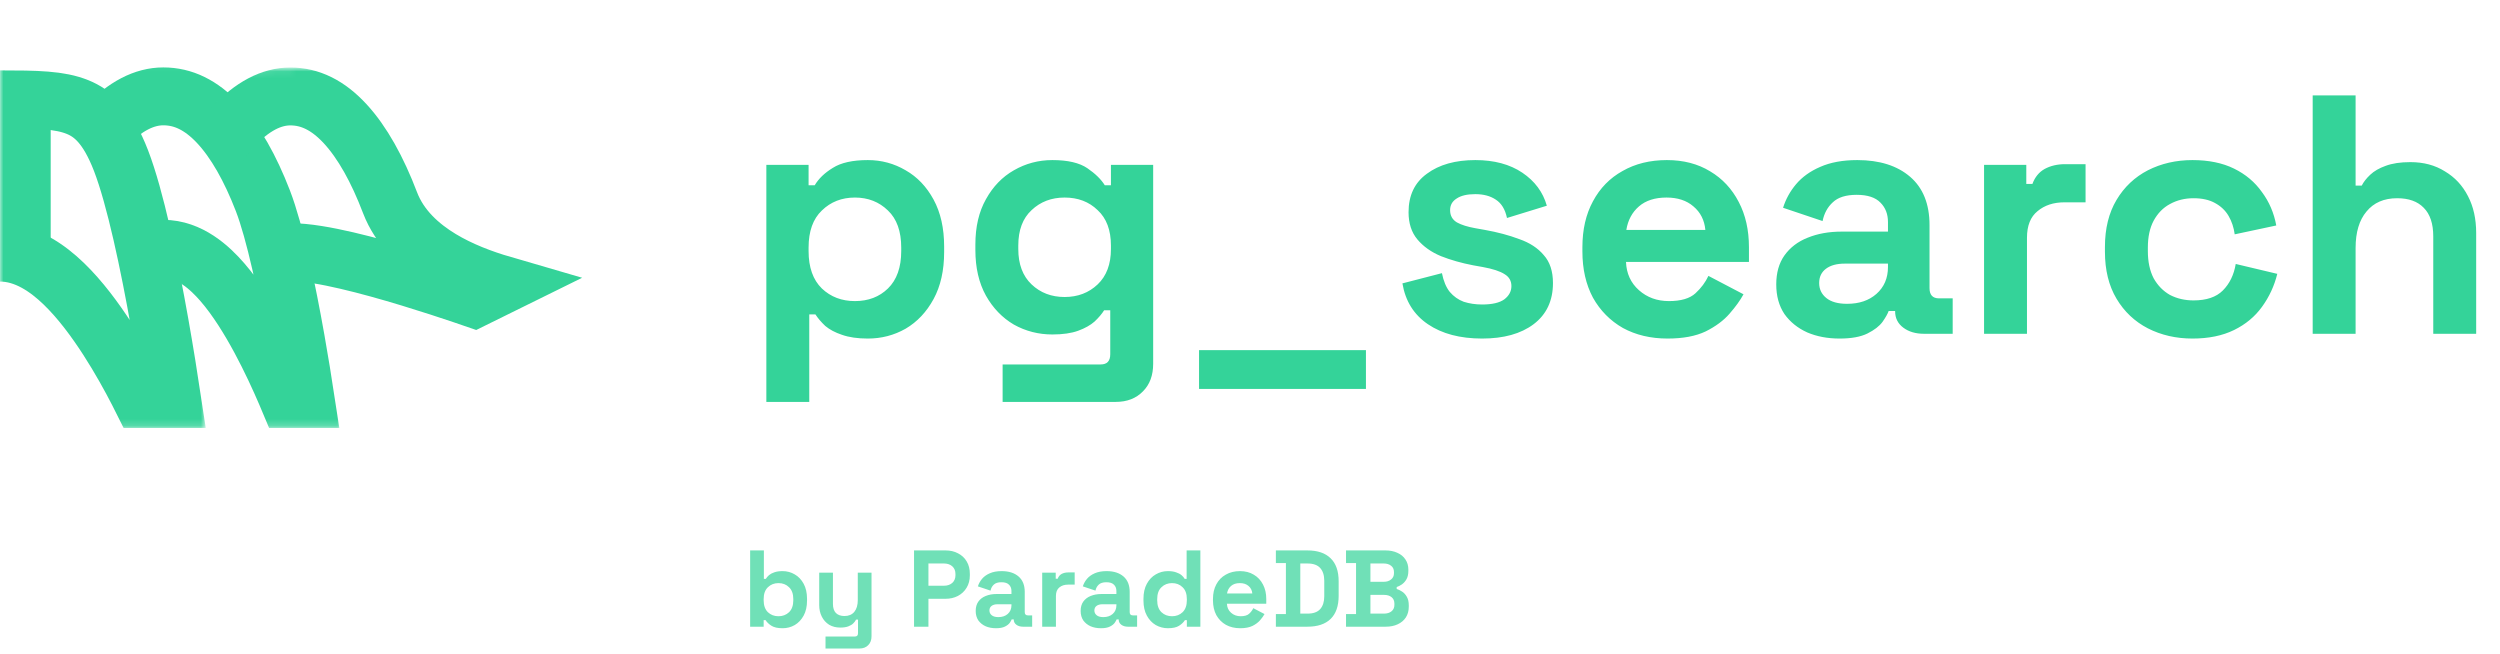 <svg width="367" height="96" viewBox="0 0 367 96" fill="none" xmlns="http://www.w3.org/2000/svg">
<mask id="mask0_77_15" style="mask-type:alpha" maskUnits="userSpaceOnUse" x="13" y="9" width="38" height="54">
<path d="M13.227 9.094H50.194V62.828H24.387L13.227 9.094Z" fill="#D9D9D9"/>
</mask>
<g mask="url(#mask0_77_15)">
<path d="M5.987 57.706C5.856 58.012 5.733 58.303 5.618 58.578H3.001C3.34 56.088 3.804 52.842 4.363 49.368C5.607 41.638 7.223 33.426 8.81 29.551C10.486 25.459 12.817 21.447 15.577 18.531C18.345 15.606 21.176 14.146 23.974 14.146C26.907 14.146 29.53 15.437 32.007 18.07C34.549 20.773 36.757 24.724 38.59 29.472C40.355 34.042 42.103 42.365 43.434 49.885C44.016 53.17 44.504 56.212 44.865 58.578H42.33C42.215 58.303 42.092 58.012 41.96 57.706C41.043 55.569 39.731 52.69 38.168 49.786C36.625 46.92 34.743 43.849 32.655 41.437C30.783 39.275 27.804 36.523 23.974 36.523C20.144 36.523 17.165 39.275 15.293 41.437C13.204 43.849 11.322 46.92 9.78 49.786C8.217 52.69 6.905 55.569 5.987 57.706Z" stroke="#34D399" stroke-width="8.5"/>
</g>
<mask id="mask1_77_15" style="mask-type:alpha" maskUnits="userSpaceOnUse" x="0" y="0" width="31" height="63">
<rect width="30.174" height="62.828" fill="#D9D9D9"/>
</mask>
<g mask="url(#mask1_77_15)">
<path d="M-20.242 57.525C-20.435 57.899 -20.614 58.251 -20.777 58.578H-25.345C-25.34 58.543 -25.335 58.507 -25.33 58.471C-24.928 55.477 -24.349 51.384 -23.64 46.976C-22.188 37.956 -20.288 28.268 -18.396 23.648C-16.658 19.404 -14.385 17.365 -11.736 16.216C-8.826 14.953 -5.064 14.584 0 14.584C5.391 14.584 8.756 14.644 11.408 15.725C13.613 16.624 15.789 18.463 17.761 23.568C19.853 28.986 21.907 38.786 23.462 47.569C24.213 51.812 24.83 55.709 25.264 58.578H20.777C20.614 58.251 20.435 57.899 20.242 57.525C19.166 55.432 17.625 52.616 15.791 49.776C13.977 46.967 11.773 43.972 9.341 41.631C7.05 39.426 3.826 37.084 0 37.084C-3.826 37.084 -7.05 39.426 -9.341 41.631C-11.773 43.972 -13.977 46.967 -15.791 49.776C-17.625 52.616 -19.166 55.432 -20.242 57.525Z" stroke="#34D399" stroke-width="8.5"/>
<rect y="11.574" width="7.44" height="28.934" fill="#34D399"/>
</g>
<mask id="mask2_77_15" style="mask-type:alpha" maskUnits="userSpaceOnUse" x="27" y="9" width="63" height="55">
<path d="M27.694 10.334L90 9.094V63.655H58.578L43.814 42.161L34.721 19.38L27.694 10.334Z" fill="#D9D9D9"/>
</mask>
<g mask="url(#mask2_77_15)">
<path d="M24.602 58.499C24.468 58.817 24.341 59.12 24.224 59.405H21.598C21.938 56.866 22.407 53.535 22.974 49.968C24.219 42.122 25.839 33.77 27.433 29.823C29.115 25.659 31.455 21.576 34.224 18.61C37.004 15.632 39.836 14.158 42.618 14.158C45.536 14.158 48.159 15.46 50.648 18.143C53.199 20.893 55.415 24.914 57.254 29.743C58.692 33.518 61.673 36.16 64.712 37.995C67.55 39.709 70.778 40.927 73.774 41.799L69.619 43.848C69.161 43.69 68.622 43.505 68.016 43.3C65.995 42.617 63.219 41.703 60.207 40.788C57.203 39.876 53.92 38.948 50.896 38.244C47.966 37.562 44.95 37.01 42.618 37.01C40.603 37.01 38.868 37.786 37.517 38.686C36.16 39.59 34.956 40.775 33.91 41.999C31.822 44.444 29.94 47.557 28.397 50.465C26.833 53.41 25.52 56.331 24.602 58.499Z" stroke="#34D399" stroke-width="8.5"/>
</g>
<path d="M112.5 59V24.2H118.7V27.2H119.6C120.167 26.233 121.05 25.383 122.25 24.65C123.45 23.883 125.167 23.5 127.4 23.5C129.4 23.5 131.25 24 132.95 25C134.65 25.967 136.017 27.4 137.05 29.3C138.083 31.2 138.6 33.5 138.6 36.2V37C138.6 39.7 138.083 42 137.05 43.9C136.017 45.8 134.65 47.25 132.95 48.25C131.25 49.217 129.4 49.7 127.4 49.7C125.9 49.7 124.633 49.517 123.6 49.15C122.6 48.817 121.783 48.383 121.15 47.85C120.55 47.283 120.067 46.717 119.7 46.15H118.8V59H112.5ZM125.5 44.2C127.467 44.2 129.083 43.583 130.35 42.35C131.65 41.083 132.3 39.25 132.3 36.85V36.35C132.3 33.95 131.65 32.133 130.35 30.9C129.05 29.633 127.433 29 125.5 29C123.567 29 121.95 29.633 120.65 30.9C119.35 32.133 118.7 33.95 118.7 36.35V36.85C118.7 39.25 119.35 41.083 120.65 42.35C121.95 43.583 123.567 44.2 125.5 44.2ZM143.185 36.7V35.9C143.185 33.3 143.701 31.083 144.735 29.25C145.768 27.383 147.135 25.967 148.835 25C150.568 24 152.451 23.5 154.485 23.5C156.751 23.5 158.468 23.9 159.635 24.7C160.801 25.5 161.651 26.333 162.185 27.2H163.085V24.2H169.285V53.4C169.285 55.1 168.785 56.45 167.785 57.45C166.785 58.483 165.451 59 163.785 59H147.185V53.5H161.585C162.518 53.5 162.985 53 162.985 52V45.55H162.085C161.751 46.083 161.285 46.633 160.685 47.2C160.085 47.733 159.285 48.183 158.285 48.55C157.285 48.917 156.018 49.1 154.485 49.1C152.451 49.1 150.568 48.617 148.835 47.65C147.135 46.65 145.768 45.233 144.735 43.4C143.701 41.533 143.185 39.3 143.185 36.7ZM156.285 43.6C158.218 43.6 159.835 42.983 161.135 41.75C162.435 40.517 163.085 38.783 163.085 36.55V36.05C163.085 33.783 162.435 32.05 161.135 30.85C159.868 29.617 158.251 29 156.285 29C154.351 29 152.735 29.617 151.435 30.85C150.135 32.05 149.485 33.783 149.485 36.05V36.55C149.485 38.783 150.135 40.517 151.435 41.75C152.735 42.983 154.351 43.6 156.285 43.6ZM176.02 57.1V51.4H200.52V57.1H176.02ZM217.575 49.7C214.342 49.7 211.692 49 209.625 47.6C207.559 46.2 206.309 44.2 205.875 41.6L211.675 40.1C211.909 41.267 212.292 42.183 212.825 42.85C213.392 43.517 214.075 44 214.875 44.3C215.709 44.567 216.609 44.7 217.575 44.7C219.042 44.7 220.125 44.45 220.825 43.95C221.525 43.417 221.875 42.767 221.875 42C221.875 41.233 221.542 40.65 220.875 40.25C220.209 39.817 219.142 39.467 217.675 39.2L216.275 38.95C214.542 38.617 212.959 38.167 211.525 37.6C210.092 37 208.942 36.183 208.075 35.15C207.209 34.117 206.775 32.783 206.775 31.15C206.775 28.683 207.675 26.8 209.475 25.5C211.275 24.167 213.642 23.5 216.575 23.5C219.342 23.5 221.642 24.117 223.475 25.35C225.309 26.583 226.509 28.2 227.075 30.2L221.225 32C220.959 30.733 220.409 29.833 219.575 29.3C218.775 28.767 217.775 28.5 216.575 28.5C215.375 28.5 214.459 28.717 213.825 29.15C213.192 29.55 212.875 30.117 212.875 30.85C212.875 31.65 213.209 32.25 213.875 32.65C214.542 33.017 215.442 33.3 216.575 33.5L217.975 33.75C219.842 34.083 221.525 34.533 223.025 35.1C224.559 35.633 225.759 36.417 226.625 37.45C227.525 38.45 227.975 39.817 227.975 41.55C227.975 44.15 227.025 46.167 225.125 47.6C223.259 49 220.742 49.7 217.575 49.7ZM244.796 49.7C242.329 49.7 240.146 49.183 238.246 48.15C236.379 47.083 234.913 45.6 233.846 43.7C232.813 41.767 232.296 39.5 232.296 36.9V36.3C232.296 33.7 232.813 31.45 233.846 29.55C234.879 27.617 236.329 26.133 238.196 25.1C240.063 24.033 242.229 23.5 244.696 23.5C247.129 23.5 249.246 24.05 251.046 25.15C252.846 26.217 254.246 27.717 255.246 29.65C256.246 31.55 256.746 33.767 256.746 36.3V38.45H238.696C238.763 40.15 239.396 41.533 240.596 42.6C241.796 43.667 243.263 44.2 244.996 44.2C246.763 44.2 248.063 43.817 248.896 43.05C249.729 42.283 250.363 41.433 250.796 40.5L255.946 43.2C255.479 44.067 254.796 45.017 253.896 46.05C253.029 47.05 251.863 47.917 250.396 48.65C248.929 49.35 247.063 49.7 244.796 49.7ZM238.746 33.75H250.346C250.213 32.317 249.629 31.167 248.596 30.3C247.596 29.433 246.279 29 244.646 29C242.946 29 241.596 29.433 240.596 30.3C239.596 31.167 238.979 32.317 238.746 33.75ZM270.054 49.7C268.287 49.7 266.704 49.4 265.304 48.8C263.904 48.167 262.787 47.267 261.954 46.1C261.154 44.9 260.754 43.45 260.754 41.75C260.754 40.05 261.154 38.633 261.954 37.5C262.787 36.333 263.92 35.467 265.354 34.9C266.82 34.3 268.487 34 270.354 34H277.154V32.6C277.154 31.433 276.787 30.483 276.054 29.75C275.32 28.983 274.154 28.6 272.554 28.6C270.987 28.6 269.82 28.967 269.054 29.7C268.287 30.4 267.787 31.317 267.554 32.45L261.754 30.5C262.154 29.233 262.787 28.083 263.654 27.05C264.554 25.983 265.737 25.133 267.204 24.5C268.704 23.833 270.52 23.5 272.654 23.5C275.92 23.5 278.504 24.317 280.404 25.95C282.304 27.583 283.254 29.95 283.254 33.05V42.3C283.254 43.3 283.72 43.8 284.654 43.8H286.654V49H282.454C281.22 49 280.204 48.7 279.404 48.1C278.604 47.5 278.204 46.7 278.204 45.7V45.65H277.254C277.12 46.05 276.82 46.583 276.354 47.25C275.887 47.883 275.154 48.45 274.154 48.95C273.154 49.45 271.787 49.7 270.054 49.7ZM271.154 44.6C272.92 44.6 274.354 44.117 275.454 43.15C276.587 42.15 277.154 40.833 277.154 39.2V38.7H270.804C269.637 38.7 268.72 38.95 268.054 39.45C267.387 39.95 267.054 40.65 267.054 41.55C267.054 42.45 267.404 43.183 268.104 43.75C268.804 44.317 269.82 44.6 271.154 44.6ZM291.26 49V24.2H297.46V27H298.36C298.726 26 299.326 25.267 300.16 24.8C301.026 24.333 302.026 24.1 303.16 24.1H306.16V29.7H303.06C301.46 29.7 300.143 30.133 299.11 31C298.076 31.833 297.56 33.133 297.56 34.9V49H291.26ZM321.855 49.7C319.455 49.7 317.272 49.2 315.305 48.2C313.372 47.2 311.838 45.75 310.705 43.85C309.572 41.95 309.005 39.65 309.005 36.95V36.25C309.005 33.55 309.572 31.25 310.705 29.35C311.838 27.45 313.372 26 315.305 25C317.272 24 319.455 23.5 321.855 23.5C324.222 23.5 326.255 23.917 327.955 24.75C329.655 25.583 331.022 26.733 332.055 28.2C333.122 29.633 333.822 31.267 334.155 33.1L328.055 34.4C327.922 33.4 327.622 32.5 327.155 31.7C326.688 30.9 326.022 30.267 325.155 29.8C324.322 29.333 323.272 29.1 322.005 29.1C320.738 29.1 319.588 29.383 318.555 29.95C317.555 30.483 316.755 31.3 316.155 32.4C315.588 33.467 315.305 34.783 315.305 36.35V36.85C315.305 38.417 315.588 39.75 316.155 40.85C316.755 41.917 317.555 42.733 318.555 43.3C319.588 43.833 320.738 44.1 322.005 44.1C323.905 44.1 325.338 43.617 326.305 42.65C327.305 41.65 327.938 40.35 328.205 38.75L334.305 40.2C333.872 41.967 333.122 43.583 332.055 45.05C331.022 46.483 329.655 47.617 327.955 48.45C326.255 49.283 324.222 49.7 321.855 49.7ZM339.502 49V14H345.802V27.25H346.702C346.969 26.717 347.385 26.183 347.952 25.65C348.519 25.117 349.269 24.683 350.202 24.35C351.169 23.983 352.385 23.8 353.852 23.8C355.785 23.8 357.469 24.25 358.902 25.15C360.369 26.017 361.502 27.233 362.302 28.8C363.102 30.333 363.502 32.133 363.502 34.2V49H357.202V34.7C357.202 32.833 356.735 31.433 355.802 30.5C354.902 29.567 353.602 29.1 351.902 29.1C349.969 29.1 348.469 29.75 347.402 31.05C346.335 32.317 345.802 34.1 345.802 36.4V49H339.502Z" fill="#34D399"/>
<path d="M114.888 92.224C114.173 92.224 113.624 92.101 113.24 91.856C112.856 91.611 112.573 91.339 112.392 91.04H112.104V92H110.12V80.8H112.136V84.976H112.424C112.541 84.784 112.696 84.603 112.888 84.432C113.091 84.261 113.352 84.123 113.672 84.016C114.003 83.899 114.408 83.84 114.888 83.84C115.528 83.84 116.12 84 116.664 84.32C117.208 84.629 117.645 85.088 117.976 85.696C118.307 86.304 118.472 87.04 118.472 87.904V88.16C118.472 89.024 118.307 89.76 117.976 90.368C117.645 90.976 117.208 91.44 116.664 91.76C116.12 92.069 115.528 92.224 114.888 92.224ZM114.28 90.464C114.899 90.464 115.416 90.267 115.832 89.872C116.248 89.467 116.456 88.88 116.456 88.112V87.952C116.456 87.184 116.248 86.603 115.832 86.208C115.427 85.803 114.909 85.6 114.28 85.6C113.661 85.6 113.144 85.803 112.728 86.208C112.312 86.603 112.104 87.184 112.104 87.952V88.112C112.104 88.88 112.312 89.467 112.728 89.872C113.144 90.267 113.661 90.464 114.28 90.464ZM121.187 95.2V93.44H125.507C125.806 93.44 125.955 93.28 125.955 92.96V90.96H125.667C125.582 91.141 125.448 91.323 125.267 91.504C125.086 91.685 124.84 91.835 124.531 91.952C124.222 92.069 123.827 92.128 123.347 92.128C122.728 92.128 122.184 91.989 121.715 91.712C121.256 91.424 120.899 91.029 120.643 90.528C120.387 90.027 120.259 89.451 120.259 88.8V84.064H122.275V88.64C122.275 89.237 122.419 89.685 122.707 89.984C123.006 90.283 123.427 90.432 123.971 90.432C124.59 90.432 125.07 90.229 125.411 89.824C125.752 89.408 125.923 88.832 125.923 88.096V84.064H127.939V93.408C127.939 93.952 127.779 94.384 127.459 94.704C127.139 95.035 126.712 95.2 126.179 95.2H121.187ZM134.181 92V80.8H138.789C139.493 80.8 140.112 80.944 140.645 81.232C141.189 81.509 141.61 81.904 141.909 82.416C142.218 82.928 142.373 83.536 142.373 84.24V84.464C142.373 85.157 142.213 85.765 141.893 86.288C141.584 86.8 141.157 87.2 140.613 87.488C140.08 87.765 139.472 87.904 138.789 87.904H136.293V92H134.181ZM136.293 85.984H138.581C139.082 85.984 139.488 85.845 139.797 85.568C140.106 85.291 140.261 84.912 140.261 84.432V84.272C140.261 83.792 140.106 83.413 139.797 83.136C139.488 82.859 139.082 82.72 138.581 82.72H136.293V85.984ZM146.209 92.224C145.644 92.224 145.137 92.128 144.689 91.936C144.241 91.733 143.884 91.445 143.617 91.072C143.361 90.688 143.233 90.224 143.233 89.68C143.233 89.136 143.361 88.683 143.617 88.32C143.884 87.947 144.246 87.669 144.705 87.488C145.174 87.296 145.708 87.2 146.305 87.2H148.481V86.752C148.481 86.379 148.364 86.075 148.129 85.84C147.894 85.595 147.521 85.472 147.009 85.472C146.508 85.472 146.134 85.589 145.889 85.824C145.644 86.048 145.484 86.341 145.409 86.704L143.553 86.08C143.681 85.675 143.884 85.307 144.161 84.976C144.449 84.635 144.828 84.363 145.297 84.16C145.777 83.947 146.358 83.84 147.041 83.84C148.086 83.84 148.913 84.101 149.521 84.624C150.129 85.147 150.433 85.904 150.433 86.896V89.856C150.433 90.176 150.582 90.336 150.881 90.336H151.521V92H150.177C149.782 92 149.457 91.904 149.201 91.712C148.945 91.52 148.817 91.264 148.817 90.944V90.928H148.513C148.47 91.056 148.374 91.227 148.225 91.44C148.076 91.643 147.841 91.824 147.521 91.984C147.201 92.144 146.764 92.224 146.209 92.224ZM146.561 90.592C147.126 90.592 147.585 90.437 147.937 90.128C148.3 89.808 148.481 89.387 148.481 88.864V88.704H146.449C146.076 88.704 145.782 88.784 145.569 88.944C145.356 89.104 145.249 89.328 145.249 89.616C145.249 89.904 145.361 90.139 145.585 90.32C145.809 90.501 146.134 90.592 146.561 90.592ZM152.995 92V84.064H154.979V84.96H155.267C155.384 84.64 155.576 84.405 155.843 84.256C156.12 84.107 156.44 84.032 156.803 84.032H157.763V85.824H156.771C156.259 85.824 155.838 85.963 155.507 86.24C155.176 86.507 155.011 86.923 155.011 87.488V92H152.995ZM161.615 92.224C161.05 92.224 160.543 92.128 160.095 91.936C159.647 91.733 159.29 91.445 159.023 91.072C158.767 90.688 158.639 90.224 158.639 89.68C158.639 89.136 158.767 88.683 159.023 88.32C159.29 87.947 159.653 87.669 160.111 87.488C160.581 87.296 161.114 87.2 161.711 87.2H163.887V86.752C163.887 86.379 163.77 86.075 163.535 85.84C163.301 85.595 162.927 85.472 162.415 85.472C161.914 85.472 161.541 85.589 161.295 85.824C161.05 86.048 160.89 86.341 160.815 86.704L158.959 86.08C159.087 85.675 159.29 85.307 159.567 84.976C159.855 84.635 160.234 84.363 160.703 84.16C161.183 83.947 161.765 83.84 162.447 83.84C163.493 83.84 164.319 84.101 164.927 84.624C165.535 85.147 165.839 85.904 165.839 86.896V89.856C165.839 90.176 165.989 90.336 166.287 90.336H166.927V92H165.583C165.189 92 164.863 91.904 164.607 91.712C164.351 91.52 164.223 91.264 164.223 90.944V90.928H163.919C163.877 91.056 163.781 91.227 163.631 91.44C163.482 91.643 163.247 91.824 162.927 91.984C162.607 92.144 162.17 92.224 161.615 92.224ZM161.967 90.592C162.533 90.592 162.991 90.437 163.343 90.128C163.706 89.808 163.887 89.387 163.887 88.864V88.704H161.855C161.482 88.704 161.189 88.784 160.975 88.944C160.762 89.104 160.655 89.328 160.655 89.616C160.655 89.904 160.767 90.139 160.991 90.32C161.215 90.501 161.541 90.592 161.967 90.592ZM171.445 92.224C170.816 92.224 170.224 92.069 169.669 91.76C169.125 91.44 168.688 90.976 168.357 90.368C168.026 89.76 167.861 89.024 167.861 88.16V87.904C167.861 87.04 168.026 86.304 168.357 85.696C168.688 85.088 169.125 84.629 169.669 84.32C170.213 84 170.805 83.84 171.445 83.84C171.925 83.84 172.325 83.899 172.645 84.016C172.976 84.123 173.242 84.261 173.445 84.432C173.648 84.603 173.802 84.784 173.909 84.976H174.197V80.8H176.213V92H174.229V91.04H173.941C173.76 91.339 173.477 91.611 173.093 91.856C172.72 92.101 172.17 92.224 171.445 92.224ZM172.053 90.464C172.672 90.464 173.189 90.267 173.605 89.872C174.021 89.467 174.229 88.88 174.229 88.112V87.952C174.229 87.184 174.021 86.603 173.605 86.208C173.2 85.803 172.682 85.6 172.053 85.6C171.434 85.6 170.917 85.803 170.501 86.208C170.085 86.603 169.877 87.184 169.877 87.952V88.112C169.877 88.88 170.085 89.467 170.501 89.872C170.917 90.267 171.434 90.464 172.053 90.464ZM182.064 92.224C181.275 92.224 180.576 92.059 179.968 91.728C179.371 91.387 178.901 90.912 178.56 90.304C178.229 89.685 178.064 88.96 178.064 88.128V87.936C178.064 87.104 178.229 86.384 178.56 85.776C178.891 85.157 179.355 84.683 179.952 84.352C180.549 84.011 181.243 83.84 182.032 83.84C182.811 83.84 183.488 84.016 184.064 84.368C184.64 84.709 185.088 85.189 185.408 85.808C185.728 86.416 185.888 87.125 185.888 87.936V88.624H180.112C180.133 89.168 180.336 89.611 180.72 89.952C181.104 90.293 181.573 90.464 182.128 90.464C182.693 90.464 183.109 90.341 183.376 90.096C183.643 89.851 183.845 89.579 183.984 89.28L185.632 90.144C185.483 90.421 185.264 90.725 184.976 91.056C184.699 91.376 184.325 91.653 183.856 91.888C183.387 92.112 182.789 92.224 182.064 92.224ZM180.128 87.12H183.84C183.797 86.661 183.611 86.293 183.28 86.016C182.96 85.739 182.539 85.6 182.016 85.6C181.472 85.6 181.04 85.739 180.72 86.016C180.4 86.293 180.203 86.661 180.128 87.12ZM187.299 92V90.144H188.771V82.656H187.299V80.8H191.907C193.411 80.8 194.552 81.184 195.331 81.952C196.12 82.709 196.515 83.84 196.515 85.344V87.456C196.515 88.96 196.12 90.096 195.331 90.864C194.552 91.621 193.411 92 191.907 92H187.299ZM190.883 90.08H191.939C192.792 90.08 193.416 89.856 193.811 89.408C194.205 88.96 194.403 88.331 194.403 87.52V85.28C194.403 84.459 194.205 83.829 193.811 83.392C193.416 82.944 192.792 82.72 191.939 82.72H190.883V90.08ZM197.595 92V90.144H199.067V82.656H197.595V80.8H203.355C204.038 80.8 204.63 80.917 205.131 81.152C205.643 81.376 206.038 81.701 206.315 82.128C206.603 82.544 206.747 83.045 206.747 83.632V83.792C206.747 84.304 206.651 84.725 206.459 85.056C206.267 85.376 206.038 85.627 205.771 85.808C205.515 85.979 205.27 86.101 205.035 86.176V86.464C205.27 86.528 205.526 86.651 205.803 86.832C206.081 87.003 206.315 87.253 206.507 87.584C206.71 87.915 206.811 88.347 206.811 88.88V89.04C206.811 89.659 206.667 90.192 206.379 90.64C206.091 91.077 205.691 91.413 205.179 91.648C204.678 91.883 204.091 92 203.419 92H197.595ZM201.179 90.08H203.163C203.622 90.08 203.99 89.968 204.267 89.744C204.555 89.52 204.699 89.2 204.699 88.784V88.624C204.699 88.208 204.561 87.888 204.283 87.664C204.006 87.44 203.633 87.328 203.163 87.328H201.179V90.08ZM201.179 85.408H203.131C203.569 85.408 203.926 85.296 204.203 85.072C204.491 84.848 204.635 84.539 204.635 84.144V83.984C204.635 83.579 204.497 83.269 204.219 83.056C203.942 82.832 203.579 82.72 203.131 82.72H201.179V85.408Z" fill="#34D399" fill-opacity="0.7"/>
</svg>
